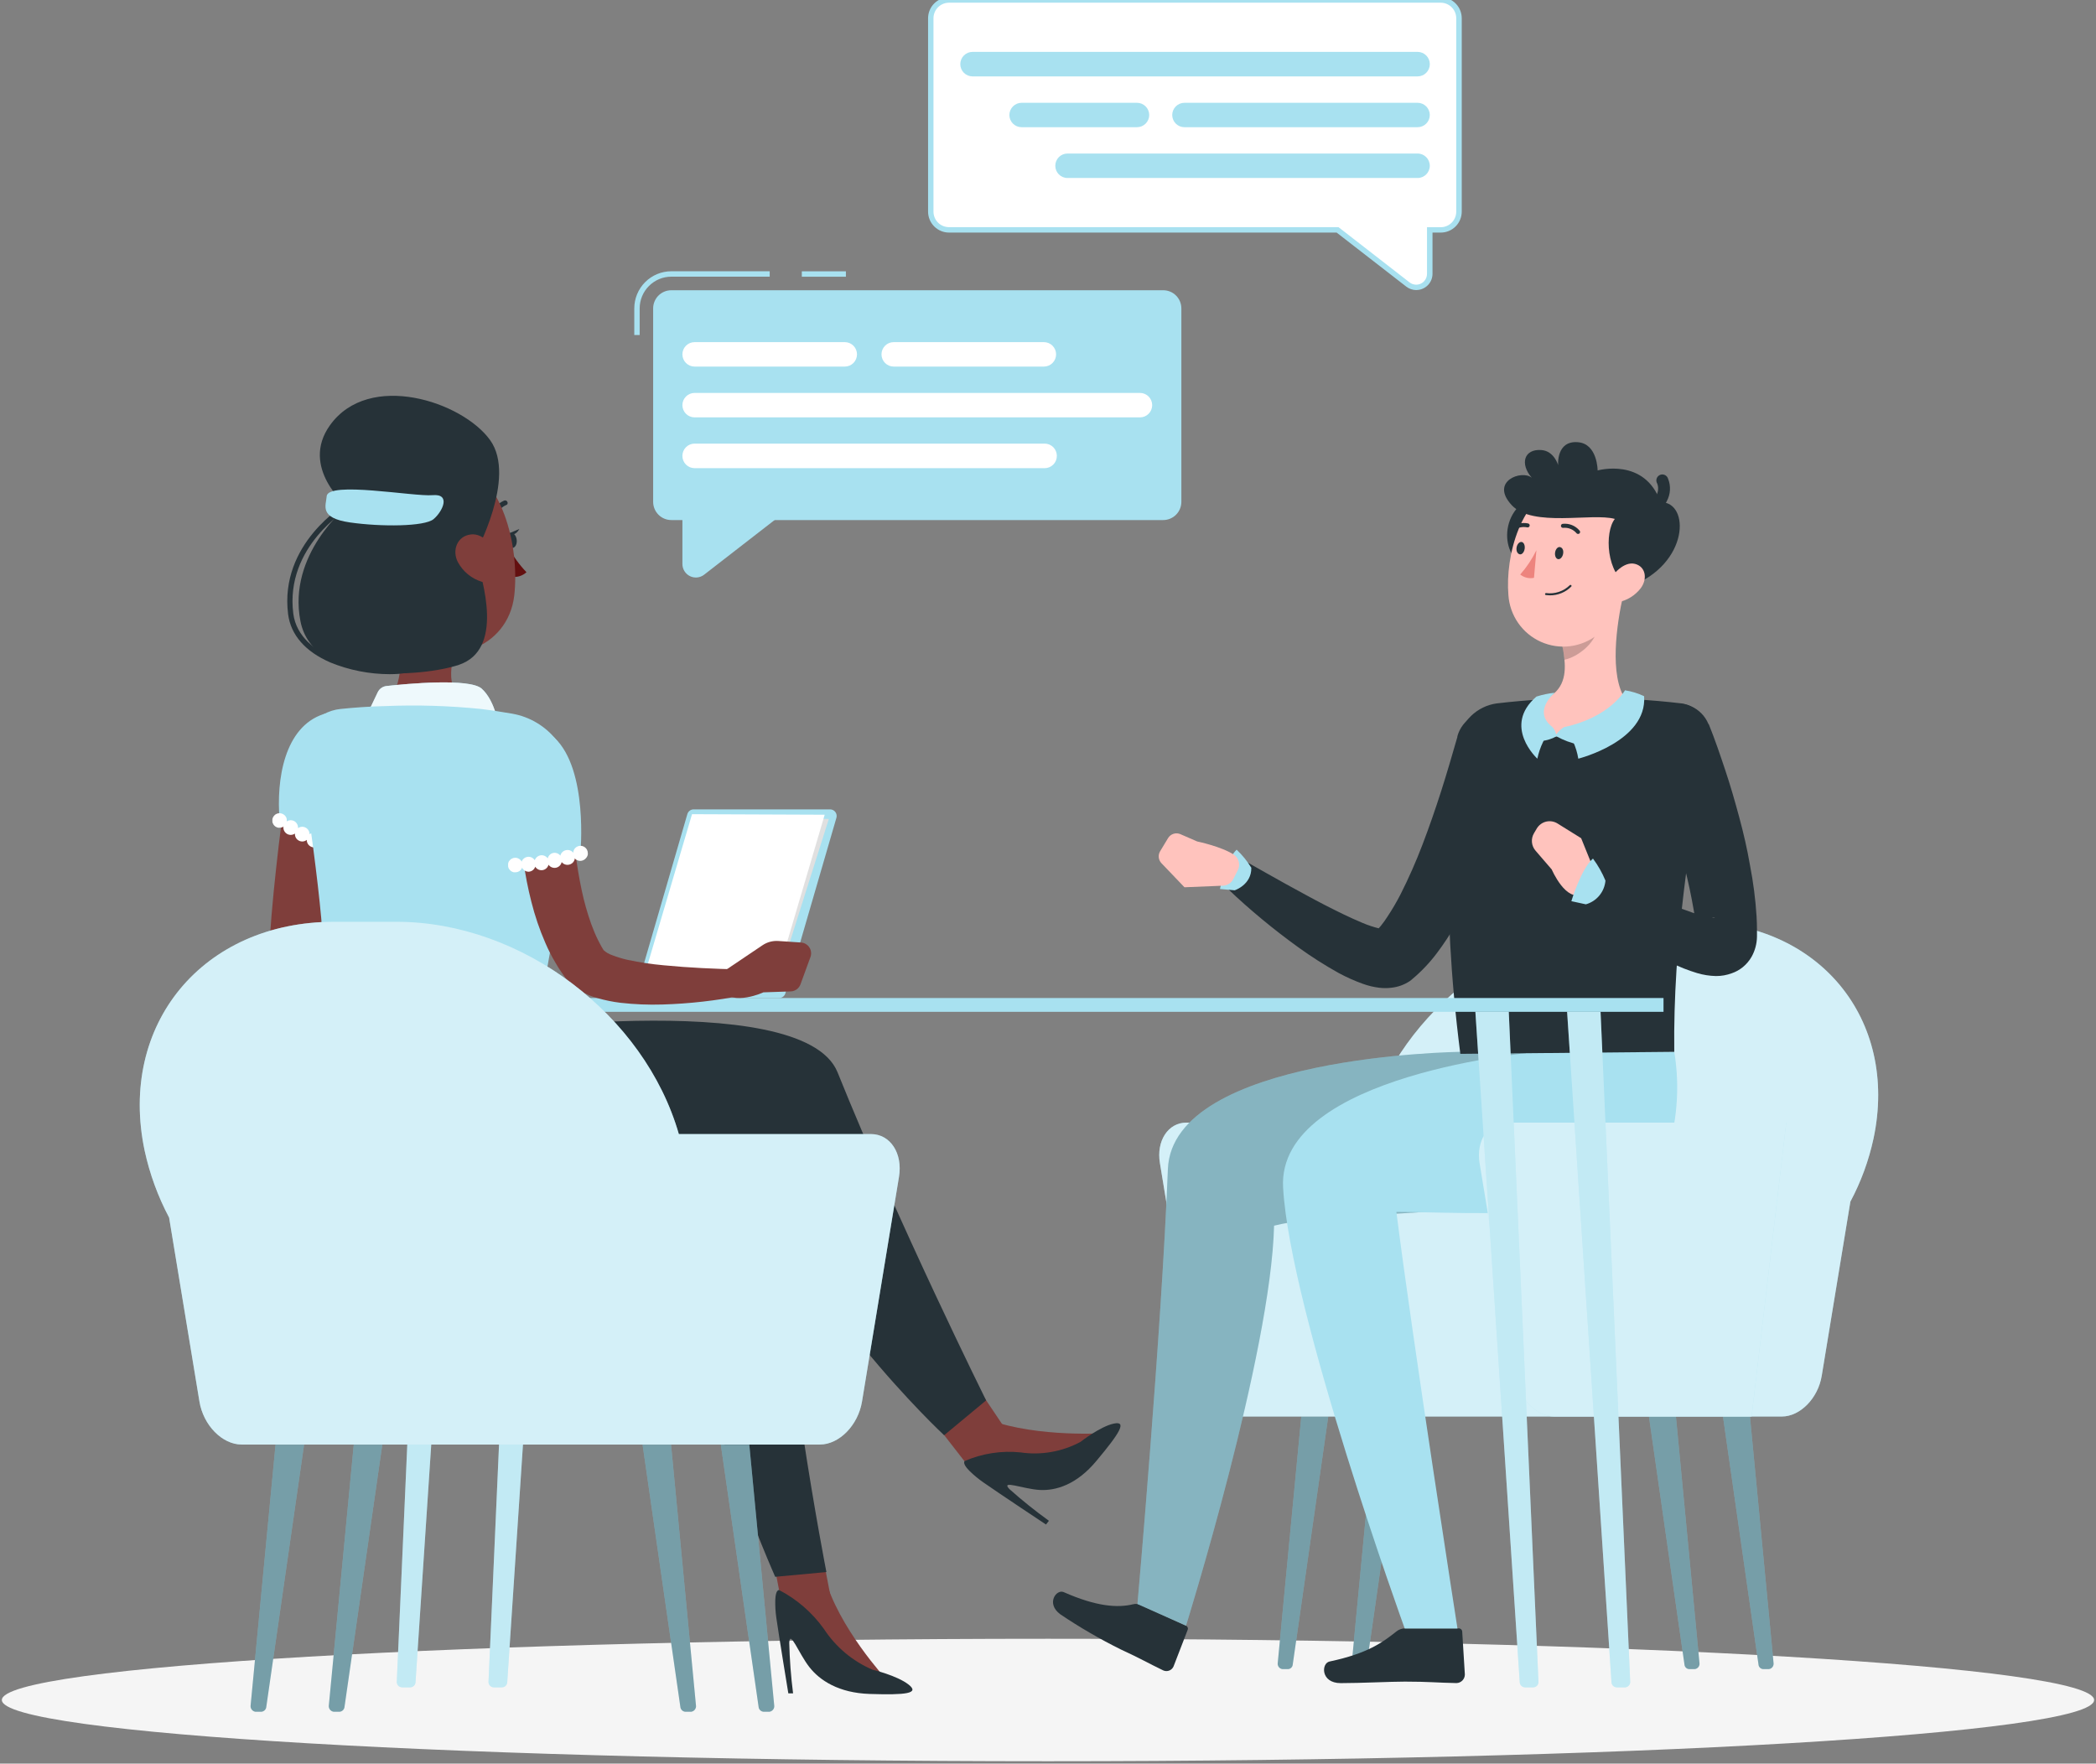 <svg width="309" height="260" viewBox="0 0 309 260" fill="none" xmlns="http://www.w3.org/2000/svg">
<rect x="0" y="0" width="309" height="260" fill="#808080" stroke="none"/>
<g clip-path="url(#clip0_825_32211)">
<path d="M154.499 259.648C239.675 259.648 308.724 255.606 308.724 250.62C308.724 245.634 239.675 241.592 154.499 241.592C69.323 241.592 0.273 245.634 0.273 250.62C0.273 255.606 69.323 259.648 154.499 259.648Z" fill="#F5F5F5"/>
<path d="M249.855 246.066H249.004C248.826 246.052 248.66 245.974 248.535 245.847C248.411 245.719 248.337 245.55 248.328 245.372L243.094 208.828H247.071L250.539 245.132C250.558 245.239 250.555 245.349 250.531 245.454C250.507 245.56 250.461 245.659 250.397 245.747C250.333 245.834 250.252 245.907 250.159 245.962C250.066 246.017 249.962 246.052 249.855 246.066Z" fill="#A8E1F0"/>
<path opacity="0.3" d="M249.855 246.066H249.004C248.826 246.052 248.66 245.974 248.535 245.847C248.411 245.719 248.337 245.55 248.328 245.372L243.094 208.828H247.071L250.539 245.132C250.558 245.239 250.555 245.349 250.531 245.454C250.507 245.56 250.461 245.659 250.397 245.747C250.333 245.834 250.252 245.907 250.159 245.962C250.066 246.017 249.962 246.052 249.855 246.066Z" fill="black"/>
<path d="M260.769 246.066H259.918C259.74 246.052 259.574 245.974 259.449 245.847C259.325 245.719 259.251 245.55 259.242 245.372L254.008 208.828H257.985L261.461 245.132C261.48 245.24 261.477 245.35 261.452 245.456C261.427 245.562 261.381 245.662 261.316 245.749C261.251 245.837 261.169 245.91 261.075 245.964C260.981 246.019 260.877 246.053 260.769 246.066Z" fill="#A8E1F0"/>
<path opacity="0.3" d="M260.769 246.066H259.918C259.74 246.052 259.574 245.974 259.449 245.847C259.325 245.719 259.251 245.55 259.242 245.372L254.008 208.828H257.985L261.461 245.132C261.48 245.24 261.477 245.35 261.452 245.456C261.427 245.562 261.381 245.662 261.316 245.749C261.251 245.837 261.169 245.91 261.075 245.964C260.981 246.019 260.877 246.053 260.769 246.066Z" fill="black"/>
<path d="M199.97 246.066H200.821C200.999 246.052 201.166 245.974 201.29 245.847C201.414 245.719 201.488 245.55 201.497 245.372L206.731 208.828H202.754L199.286 245.132C199.267 245.239 199.27 245.349 199.294 245.454C199.318 245.56 199.364 245.659 199.428 245.747C199.492 245.834 199.573 245.907 199.666 245.962C199.76 246.017 199.863 246.052 199.97 246.066Z" fill="#A8E1F0"/>
<path opacity="0.3" d="M199.97 246.066H200.821C200.999 246.052 201.166 245.974 201.29 245.847C201.414 245.719 201.488 245.55 201.497 245.372L206.731 208.828H202.754L199.286 245.132C199.267 245.239 199.27 245.349 199.294 245.454C199.318 245.56 199.364 245.659 199.428 245.747C199.492 245.834 199.573 245.907 199.666 245.962C199.76 246.017 199.863 246.052 199.97 246.066Z" fill="black"/>
<path d="M189.056 246.066H189.907C190.085 246.052 190.251 245.974 190.376 245.847C190.5 245.719 190.574 245.55 190.583 245.372L195.817 208.828H191.84L188.372 245.132C188.353 245.239 188.356 245.349 188.38 245.454C188.404 245.56 188.45 245.659 188.514 245.747C188.578 245.834 188.659 245.907 188.752 245.962C188.845 246.017 188.949 246.052 189.056 246.066Z" fill="#A8E1F0"/>
<path opacity="0.3" d="M189.056 246.066H189.907C190.085 246.052 190.251 245.974 190.376 245.847C190.5 245.719 190.574 245.55 190.583 245.372L195.817 208.828H191.84L188.372 245.132C188.353 245.239 188.356 245.349 188.38 245.454C188.404 245.56 188.45 245.659 188.514 245.747C188.578 245.834 188.659 245.907 188.752 245.962C188.845 246.017 188.949 246.052 189.056 246.066Z" fill="black"/>
<path d="M174.912 165.497H201.702C206.475 148.948 223.561 135.893 241.076 135.893H249.778C268.073 135.893 279.941 150.193 276.202 167.842C275.503 171.089 274.355 174.222 272.79 177.15L268.566 202.823C268.025 206.14 265.384 208.828 262.68 208.828H182.039C179.335 208.828 176.694 206.14 176.153 202.823L170.999 171.471C170.45 168.185 172.208 165.497 174.912 165.497Z" fill="#A8E1F0"/>
<path opacity="0.5" d="M174.912 165.497H201.702C206.475 148.948 223.561 135.893 241.076 135.893H249.778C268.073 135.893 279.941 150.193 276.202 167.842C275.503 171.089 274.355 174.222 272.79 177.15L268.566 202.823C268.025 206.14 265.384 208.828 262.68 208.828H182.039C179.335 208.828 176.694 206.14 176.153 202.823L170.999 171.471C170.45 168.185 172.208 165.497 174.912 165.497Z" fill="white"/>
<path d="M168.206 236.614L174.84 239.661C174.953 239.709 175.043 239.799 175.09 239.912C175.138 240.025 175.14 240.153 175.095 240.267L173.003 245.683C172.878 245.959 172.648 246.175 172.365 246.283C172.082 246.39 171.768 246.381 171.491 246.257C169.2 245.156 168.158 244.51 165.239 243.17C162.154 241.641 159.172 239.91 156.315 237.986C154.151 236.391 155.742 234.238 156.816 234.716C161.668 236.862 164.77 237.053 167.021 236.511C167.416 236.408 167.835 236.444 168.206 236.614Z" fill="#263238"/>
<path d="M215.254 155.066C215.254 155.066 172.834 155.593 172.174 172.357C171.235 196.459 167.688 236.472 167.688 236.472L174.846 239.662C174.846 239.662 187.382 199.514 187.828 180.692C199.759 177.725 230.439 180.692 234.042 170.914C235.808 165.828 236.276 160.38 235.402 155.066H215.254Z" fill="#A8E1F0"/>
<path opacity="0.2" d="M215.254 155.066C215.254 155.066 172.834 155.593 172.174 172.357C171.235 196.459 167.688 236.472 167.688 236.472L174.846 239.662C174.846 239.662 187.382 199.514 187.828 180.692C199.759 177.725 230.439 180.692 234.042 170.914C235.808 165.828 236.276 160.38 235.402 155.066H215.254Z" fill="black"/>
<path d="M224.283 110.954C223.909 112.501 223.535 113.897 223.114 115.348C222.692 116.8 222.255 118.211 221.793 119.631C220.863 122.47 219.837 125.294 218.659 128.085C217.48 130.939 216.112 133.71 214.563 136.38C213.75 137.791 212.852 139.152 211.874 140.455C210.797 141.898 209.556 143.209 208.176 144.363L208.056 144.467L207.802 144.658C206.999 145.184 206.083 145.512 205.129 145.615C204.529 145.689 203.923 145.689 203.324 145.615C202.49 145.513 201.67 145.315 200.882 145.025C199.658 144.583 198.47 144.05 197.326 143.43C195.285 142.291 193.311 141.035 191.416 139.665C189.571 138.334 187.789 136.954 186.055 135.518C184.321 134.083 182.658 132.615 181.012 131.036C180.589 130.625 180.33 130.074 180.282 129.486C180.233 128.897 180.399 128.311 180.749 127.836C181.098 127.361 181.608 127.029 182.182 126.902C182.757 126.775 183.359 126.861 183.875 127.144H183.915C185.792 128.189 187.685 129.297 189.586 130.334C191.488 131.371 193.365 132.416 195.25 133.389C197.135 134.362 199.028 135.287 200.818 136.037C201.639 136.388 202.488 136.67 203.355 136.882C203.613 136.959 203.882 136.994 204.151 136.986C204.206 136.986 204.151 136.986 203.984 136.986C203.579 137.032 203.191 137.177 202.854 137.408L202.472 137.695C203.256 136.931 203.947 136.077 204.533 135.151C205.231 134.1 205.871 133.011 206.45 131.889C207.669 129.482 208.76 127.011 209.719 124.488C210.697 121.92 211.612 119.288 212.463 116.624C213.314 113.961 214.11 111.225 214.849 108.649V108.553C215.187 107.316 215.996 106.263 217.103 105.619C218.209 104.976 219.523 104.795 220.762 105.116C222 105.437 223.063 106.233 223.72 107.333C224.377 108.433 224.577 109.748 224.275 110.994L224.283 110.954Z" fill="#263238"/>
<path d="M207.086 240.061H215.04C215.106 240.058 215.173 240.068 215.235 240.091C215.298 240.114 215.355 240.149 215.404 240.194C215.453 240.239 215.492 240.294 215.52 240.355C215.548 240.415 215.563 240.481 215.565 240.548L215.955 246.856C215.955 247.188 215.825 247.507 215.593 247.745C215.361 247.982 215.045 248.118 214.714 248.124C211.946 248.076 210.617 247.909 207.117 247.909C204.97 247.909 200.627 248.132 197.652 248.132C194.677 248.132 194.764 245.189 196.021 244.942C201.677 243.746 203.864 242.095 205.861 240.516C206.209 240.234 206.639 240.075 207.086 240.061Z" fill="#263238"/>
<path d="M226.686 155.067C226.686 155.067 188.211 158.321 189.158 175.077C190.192 193.421 207.087 240.077 207.087 240.077H214.866C214.866 240.077 208.208 197.352 205.862 178.666C216.711 178.666 241.863 180.708 245.474 170.906C247.24 165.82 247.705 160.371 246.826 155.059L226.686 155.067Z" fill="#A8E1F0"/>
<path d="M184.473 127.926C183.873 126.945 183.145 126.05 182.309 125.262C180.719 126.745 179.852 131.06 179.852 131.06L182.023 131.251C182.023 131.251 184.521 130.438 184.473 127.926Z" fill="#A8E1F0"/>
<path d="M176.489 124.049L174.016 122.973C173.694 122.833 173.333 122.816 173 122.923C172.667 123.03 172.383 123.254 172.202 123.555L171.025 125.501C170.862 125.775 170.794 126.095 170.83 126.412C170.866 126.729 171.004 127.025 171.224 127.255L174.62 130.805L180.284 130.573C180.604 130.562 180.915 130.466 181.185 130.293C181.455 130.12 181.674 129.878 181.819 129.592L182.471 128.308C182.676 127.922 182.732 127.473 182.628 127.047C182.524 126.622 182.267 126.25 181.906 126.003C180.069 124.791 176.489 124.049 176.489 124.049Z" fill="#FFC3BD"/>
<path d="M214.89 109.319C213.76 116.497 212.289 131.993 215.288 155.361L246.826 155.066C246.635 138.868 249.165 123.666 251.639 108.808C251.737 108.225 251.717 107.627 251.581 107.052C251.444 106.476 251.194 105.934 250.844 105.457C250.495 104.98 250.054 104.579 249.546 104.276C249.039 103.974 248.477 103.776 247.892 103.696C238.847 102.635 229.71 102.635 220.665 103.696C219.23 103.892 217.895 104.544 216.856 105.556C215.817 106.568 215.128 107.886 214.89 109.319Z" fill="#263238"/>
<path d="M251.925 106.79C252.856 109.095 253.596 111.304 254.359 113.585C255.123 115.866 255.775 118.155 256.403 120.476C257.032 122.797 257.581 125.166 257.994 127.582C258.476 130.05 258.797 132.546 258.957 135.055C259.005 135.701 259.012 136.371 259.02 137.041V138.062C259.009 139.11 258.736 140.138 258.225 141.053C257.885 141.647 257.437 142.172 256.905 142.6C256.656 142.8 256.39 142.976 256.109 143.127C255.855 143.267 255.589 143.385 255.314 143.477C254.566 143.756 253.773 143.897 252.975 143.892C252.032 143.871 251.096 143.723 250.191 143.454C248.868 143.055 247.58 142.545 246.341 141.93C245.188 141.356 244.106 140.758 243.048 140.136C238.936 137.673 235.033 134.875 231.379 131.77C230.92 131.391 230.615 130.857 230.522 130.269C230.429 129.68 230.555 129.078 230.876 128.576C231.197 128.074 231.69 127.708 232.262 127.547C232.835 127.386 233.446 127.441 233.98 127.702H234.036C238.148 129.664 242.332 131.69 246.405 133.373C247.423 133.787 248.433 134.17 249.428 134.513C250.309 134.838 251.216 135.086 252.14 135.255C252.506 135.319 252.832 135.311 252.792 135.255C252.577 135.235 252.359 135.273 252.164 135.366C252.039 135.415 251.916 135.471 251.798 135.534C251.646 135.616 251.502 135.712 251.368 135.821C251.054 136.067 250.784 136.367 250.573 136.706C250.334 137.104 250.193 137.552 250.159 138.014L250.12 137.289C250.072 136.794 250.032 136.308 249.961 135.797C249.298 131.473 248.303 127.207 246.986 123.036C245.713 118.754 244.249 114.383 242.762 110.228V110.188C242.351 108.99 242.42 107.679 242.955 106.532C243.491 105.385 244.45 104.491 245.63 104.039C246.81 103.588 248.119 103.614 249.281 104.113C250.442 104.611 251.365 105.543 251.854 106.711L251.925 106.79Z" fill="#263238"/>
<path d="M239.316 87.658L235.506 90.848L230.304 95.179C230.465 95.87 230.576 96.57 230.638 97.277C230.885 99.797 230.336 102.11 227.289 103.282C226.71 103.472 226.182 103.793 225.746 104.221C225.311 104.648 224.979 105.17 224.776 105.747C224.362 107.078 224.848 108.57 229.031 108.57C235.18 108.57 238.386 105.826 239.595 104.478C239.757 104.291 239.851 104.054 239.861 103.806C239.871 103.558 239.797 103.315 239.65 103.115C237.224 99.637 238.322 91.981 239.316 87.658Z" fill="#FFC3BD"/>
<path d="M228.881 107.197C229.148 107.507 229.331 107.881 229.414 108.282C229.729 107.853 230.12 107.485 230.567 107.197C231.096 107.447 231.566 107.806 231.946 108.252C232.326 108.697 232.607 109.219 232.77 109.781C231.611 109.543 230.495 109.129 229.461 108.553C228.779 108.932 228.026 109.166 227.25 109.239C227.298 107.859 228.881 107.197 228.881 107.197Z" fill="#A8E1F0"/>
<path d="M230.57 107.197C231.675 108.53 232.403 110.136 232.678 111.847C232.678 111.847 242.86 109.294 242.382 102.635C241.487 102.211 240.537 101.918 239.559 101.766C239.559 101.766 237.371 105.753 230.57 107.197Z" fill="#A8E1F0"/>
<path d="M228.884 107.197C227.77 108.541 227 110.137 226.641 111.847C226.641 111.847 221.423 107.062 226.506 102.691C227.383 102.411 228.287 102.222 229.202 102.125C229.202 102.125 225.822 104.877 228.884 107.197Z" fill="#A8E1F0"/>
<path opacity="0.2" d="M230.305 95.155C230.464 95.848 230.576 96.552 230.639 97.26C232.58 96.87 235.165 94.804 235.411 92.818C235.507 92.16 235.531 91.495 235.483 90.832L230.305 95.155Z" fill="black"/>
<path d="M224.739 73.924C219.966 77.33 222.623 85.313 226.712 82.258C230.8 79.204 228.637 71.149 224.739 73.924Z" fill="#263238"/>
<path d="M240.892 81.037C239.563 87.146 239.102 90.783 235.499 93.575C234.338 94.494 232.949 95.077 231.481 95.262C230.014 95.447 228.524 95.226 227.173 94.623C225.821 94.02 224.66 93.059 223.814 91.842C222.969 90.626 222.471 89.2 222.374 87.721C221.897 82.026 224.148 72.982 230.559 71.251C231.939 70.839 233.403 70.797 234.804 71.132C236.205 71.466 237.494 72.164 238.541 73.155C239.588 74.147 240.356 75.397 240.769 76.781C241.182 78.164 241.224 79.632 240.892 81.037Z" fill="#FFC3BD"/>
<path d="M238.067 76.5C234.686 75.567 225.968 77.792 222.874 74.482C219.557 70.933 224.393 69.202 225.825 70.438C224.02 68.365 224.688 66.148 227.249 66.347C229.118 66.491 229.707 68.564 229.707 68.564C229.707 68.564 229.397 64.935 232.61 65.191C235.521 65.414 235.529 69.354 235.529 69.354C235.529 69.354 242.481 67.384 244.804 74.035C249.179 73.94 249.084 83.175 240.278 86.461C236.707 84.691 236.54 78.39 238.067 76.5Z" fill="#263238"/>
<path d="M243.866 75.367C243.637 75.381 243.411 75.305 243.237 75.154C243.063 75.004 242.954 74.792 242.933 74.563C242.913 74.334 242.982 74.105 243.126 73.926C243.271 73.747 243.479 73.632 243.707 73.604C243.946 73.452 244.128 73.225 244.224 72.958C244.352 72.703 244.427 72.424 244.443 72.139C244.46 71.853 244.418 71.568 244.32 71.299C244.253 71.193 244.21 71.073 244.193 70.948C244.176 70.823 244.185 70.697 244.221 70.576C244.257 70.455 244.318 70.344 244.4 70.249C244.483 70.153 244.584 70.077 244.698 70.024C244.813 69.972 244.936 69.944 245.062 69.943C245.188 69.943 245.312 69.969 245.427 70.02C245.541 70.071 245.644 70.146 245.727 70.24C245.811 70.334 245.873 70.445 245.91 70.566C246.127 71.099 246.222 71.675 246.189 72.25C246.156 72.825 245.995 73.386 245.72 73.891C245.564 74.249 245.329 74.566 245.032 74.819C244.736 75.072 244.386 75.254 244.009 75.351C243.963 75.363 243.914 75.368 243.866 75.367Z" fill="#263238"/>
<path d="M241.889 86.709C241.062 87.786 239.871 88.523 238.54 88.782C236.814 89.093 236.289 87.498 237.053 85.959C237.737 84.563 239.439 82.729 241.03 83.128C242.621 83.526 242.907 85.337 241.889 86.709Z" fill="#FFC3BD"/>
<path d="M230.449 81.596C230.37 82.099 230.044 82.474 229.718 82.434C229.392 82.394 229.185 81.955 229.256 81.453C229.328 80.95 229.662 80.576 229.996 80.655C230.33 80.735 230.521 81.094 230.449 81.596Z" fill="#263238"/>
<path d="M224.77 80.918C224.69 81.421 224.364 81.796 224.038 81.716C223.712 81.636 223.505 81.237 223.577 80.735C223.648 80.232 223.982 79.858 224.316 79.897C224.65 79.937 224.849 80.416 224.77 80.918Z" fill="#263238"/>
<path d="M226.503 81.117C225.871 82.412 225.068 83.616 224.117 84.698C224.399 84.924 224.727 85.085 225.077 85.169C225.428 85.253 225.793 85.258 226.146 85.185L226.503 81.117Z" fill="#ED847E"/>
<path d="M228.474 87.768C229.065 87.776 229.652 87.664 230.198 87.439C230.745 87.215 231.241 86.882 231.656 86.46C231.676 86.43 231.684 86.394 231.679 86.358C231.674 86.322 231.657 86.289 231.63 86.265C231.603 86.241 231.568 86.227 231.532 86.227C231.496 86.226 231.461 86.238 231.433 86.261C230.979 86.711 230.429 87.05 229.823 87.254C229.218 87.457 228.574 87.518 227.941 87.433C227.903 87.43 227.865 87.442 227.834 87.465C227.803 87.489 227.782 87.523 227.774 87.561C227.772 87.581 227.774 87.601 227.78 87.62C227.785 87.639 227.795 87.657 227.807 87.673C227.82 87.688 227.835 87.701 227.853 87.711C227.87 87.72 227.89 87.726 227.91 87.728C228.097 87.752 228.285 87.766 228.474 87.768Z" fill="#263238"/>
<path d="M232.73 78.701C232.777 78.691 232.821 78.669 232.857 78.637C232.885 78.61 232.908 78.577 232.923 78.54C232.938 78.504 232.946 78.465 232.946 78.426C232.946 78.386 232.938 78.347 232.923 78.311C232.908 78.275 232.885 78.242 232.857 78.214C232.555 77.857 232.17 77.58 231.736 77.407C231.302 77.235 230.832 77.172 230.368 77.225C230.329 77.232 230.292 77.246 230.259 77.266C230.225 77.287 230.196 77.314 230.173 77.346C230.151 77.378 230.134 77.414 230.125 77.452C230.116 77.49 230.115 77.53 230.121 77.568C230.127 77.607 230.141 77.644 230.162 77.678C230.182 77.711 230.209 77.74 230.241 77.763C230.273 77.786 230.309 77.802 230.347 77.811C230.385 77.82 230.424 77.822 230.463 77.816C230.829 77.78 231.199 77.834 231.539 77.973C231.88 78.112 232.182 78.332 232.42 78.613C232.457 78.656 232.507 78.688 232.562 78.703C232.617 78.719 232.675 78.718 232.73 78.701Z" fill="#263238"/>
<path d="M222.741 78.375C222.788 78.388 222.836 78.389 222.883 78.379C222.93 78.37 222.974 78.349 223.012 78.319C223.297 78.064 223.637 77.88 224.006 77.78C224.375 77.68 224.761 77.668 225.136 77.745C225.211 77.764 225.292 77.754 225.36 77.715C225.429 77.676 225.479 77.613 225.501 77.537C225.512 77.499 225.516 77.46 225.511 77.421C225.506 77.382 225.494 77.344 225.475 77.31C225.456 77.276 225.43 77.246 225.399 77.222C225.368 77.198 225.332 77.18 225.295 77.17C224.829 77.07 224.345 77.08 223.884 77.2C223.423 77.321 222.996 77.548 222.638 77.864C222.578 77.914 222.54 77.986 222.533 78.063C222.525 78.141 222.549 78.219 222.598 78.279C222.635 78.325 222.685 78.358 222.741 78.375Z" fill="#263238"/>
<path d="M233.1 123.571L229.616 121.402C229.368 121.247 229.091 121.142 228.803 121.095C228.514 121.048 228.219 121.059 227.935 121.127C227.651 121.195 227.383 121.32 227.147 121.493C226.911 121.666 226.712 121.885 226.561 122.136L226.155 122.821C225.913 123.221 225.804 123.688 225.844 124.154C225.884 124.62 226.071 125.061 226.378 125.413L228.764 128.181C228.764 128.181 230.856 133.07 233.283 131.778L235.128 128.588L233.1 123.571Z" fill="#FFC3BD"/>
<path d="M236.683 129.824C236.206 128.667 235.586 127.573 234.838 126.57C233.088 128.07 231.656 132.855 231.656 132.855L233.796 133.318C234.574 133.099 235.268 132.647 235.783 132.023C236.299 131.399 236.613 130.632 236.683 129.824Z" fill="#A8E1F0"/>
<path d="M263.341 165.498H222.043C219.338 165.498 217.588 168.186 218.129 171.504L223.284 202.823C223.833 206.141 226.465 208.829 229.178 208.829H258.227L263.341 165.498Z" fill="#A8E1F0"/>
<path opacity="0.5" d="M263.341 165.498H222.043C219.338 165.498 217.588 168.186 218.129 171.504L223.284 202.823C223.833 206.141 226.465 208.829 229.178 208.829H258.227L263.341 165.498Z" fill="white"/>
<path d="M72.795 248.754H73.988C74.199 248.754 74.401 248.67 74.551 248.521C74.7 248.371 74.784 248.168 74.784 247.957L81.322 149.141H76.398L72.023 247.845C72.008 247.957 72.016 248.07 72.047 248.179C72.078 248.287 72.132 248.388 72.205 248.474C72.278 248.56 72.368 248.629 72.47 248.677C72.572 248.726 72.683 248.752 72.795 248.754Z" fill="#A8E1F0"/>
<path opacity="0.3" d="M72.795 248.754H73.988C74.199 248.754 74.401 248.67 74.551 248.521C74.7 248.371 74.784 248.168 74.784 247.957L81.322 149.141H76.398L72.023 247.845C72.008 247.957 72.016 248.07 72.047 248.179C72.078 248.287 72.132 248.388 72.205 248.474C72.278 248.56 72.368 248.629 72.47 248.677C72.572 248.726 72.683 248.752 72.795 248.754Z" fill="white"/>
<path d="M59.272 248.754H60.465C60.676 248.754 60.878 248.67 61.027 248.521C61.176 248.371 61.26 248.168 61.26 247.957L67.799 149.141H62.867L58.5 247.845C58.484 247.957 58.492 248.07 58.524 248.179C58.555 248.287 58.609 248.388 58.682 248.474C58.755 248.56 58.845 248.629 58.947 248.677C59.048 248.726 59.159 248.752 59.272 248.754Z" fill="#A8E1F0"/>
<path opacity="0.3" d="M59.272 248.754H60.465C60.676 248.754 60.878 248.67 61.027 248.521C61.176 248.371 61.26 248.168 61.26 247.957L67.799 149.141H62.867L58.5 247.845C58.484 247.957 58.492 248.07 58.524 248.179C58.555 248.287 58.609 248.388 58.682 248.474C58.755 248.56 58.845 248.629 58.947 248.677C59.048 248.726 59.159 248.752 59.272 248.754Z" fill="white"/>
<path d="M226.031 248.754H224.838C224.627 248.754 224.424 248.67 224.275 248.521C224.126 248.371 224.042 248.168 224.042 247.957L217.504 149.141H222.428L226.802 247.845C226.818 247.957 226.81 248.07 226.779 248.179C226.748 248.287 226.694 248.388 226.621 248.474C226.548 248.56 226.457 248.629 226.356 248.677C226.254 248.726 226.143 248.752 226.031 248.754Z" fill="#A8E1F0"/>
<path opacity="0.3" d="M226.031 248.754H224.838C224.627 248.754 224.424 248.67 224.275 248.521C224.126 248.371 224.042 248.168 224.042 247.957L217.504 149.141H222.428L226.802 247.845C226.818 247.957 226.81 248.07 226.779 248.179C226.748 248.287 226.694 248.388 226.621 248.474C226.548 248.56 226.457 248.629 226.356 248.677C226.254 248.726 226.143 248.752 226.031 248.754Z" fill="white"/>
<path d="M239.554 248.754H238.361C238.15 248.754 237.948 248.67 237.799 248.521C237.65 248.371 237.566 248.168 237.566 247.957L231.027 149.141H235.959L240.326 247.845C240.342 247.957 240.334 248.07 240.302 248.179C240.271 248.287 240.217 248.388 240.144 248.474C240.071 248.56 239.981 248.629 239.879 248.677C239.778 248.726 239.667 248.752 239.554 248.754Z" fill="#A8E1F0"/>
<path opacity="0.3" d="M239.554 248.754H238.361C238.15 248.754 237.948 248.67 237.799 248.521C237.65 248.371 237.566 248.168 237.566 247.957L231.027 149.141H235.959L240.326 247.845C240.342 247.957 240.334 248.07 240.302 248.179C240.271 248.287 240.217 248.388 240.144 248.474C240.071 248.56 239.981 248.629 239.879 248.677C239.778 248.726 239.667 248.752 239.554 248.754Z" fill="white"/>
<path d="M245.241 147.131H53.305V149.165H245.241V147.131Z" fill="#A8E1F0"/>
<path d="M50.11 115.644L48.297 129.019C47.724 133.469 47.127 137.936 46.706 142.322C46.65 142.872 46.61 143.407 46.562 143.917L46.499 144.715C46.512 144.582 46.512 144.449 46.499 144.316C46.484 144.188 46.455 144.062 46.411 143.941C46.379 143.845 46.339 143.752 46.292 143.662C46.26 143.598 46.223 143.536 46.181 143.479C46.038 143.295 46.022 143.319 46.061 143.359C46.143 143.446 46.233 143.524 46.332 143.59C46.667 143.82 47.017 144.025 47.382 144.204C49.275 145.072 51.229 145.8 53.228 146.382C57.396 147.65 61.779 148.774 66.106 149.819L65.613 153.623C60.987 153.484 56.377 153.007 51.82 152.196C49.406 151.789 47.034 151.161 44.733 150.322C44.057 150.06 43.401 149.751 42.768 149.396C42.378 149.173 42.006 148.92 41.655 148.639C41.168 148.252 40.742 147.795 40.39 147.283C40.137 146.904 39.934 146.494 39.785 146.063C39.704 145.801 39.64 145.535 39.595 145.265C39.565 145 39.55 144.734 39.547 144.468V143.582C39.547 142.992 39.547 142.402 39.595 141.82C39.785 137.162 40.207 132.616 40.7 128.07C41.193 123.524 41.766 119.018 42.474 114.512L50.11 115.644Z" fill="#7F3E3B"/>
<path d="M76.08 153.925L73.16 156.597C72.827 156.901 72.41 157.098 71.963 157.164C71.517 157.229 71.061 157.159 70.655 156.964L67.433 155.408C67.433 155.408 62.661 155.209 61.969 152.282L63.21 150.009L70.615 149.211C71.375 149.129 72.141 149.3 72.794 149.698L75.849 151.572C76.041 151.694 76.203 151.858 76.322 152.052C76.441 152.247 76.515 152.465 76.537 152.692C76.559 152.919 76.53 153.148 76.45 153.361C76.371 153.575 76.244 153.768 76.08 153.925Z" fill="#7F3E3B"/>
<path d="M58.612 88.176C59.407 92.77 60.011 101.152 56.734 104.127C56.734 104.127 64.689 108.322 69.962 115.643C75.53 111.193 70.877 104.549 70.877 104.549C65.834 103.186 66.105 99.413 67.067 95.896L58.612 88.176Z" fill="#7F3E3B"/>
<path d="M73.556 107.341C73.556 107.341 73.134 103.449 71.018 101.527C69.244 99.932 59.882 100.809 56.963 101.136C56.692 101.168 56.433 101.269 56.211 101.428C55.989 101.587 55.81 101.799 55.69 102.045L53.559 106.511L73.556 107.341Z" fill="#A8E1F0"/>
<path opacity="0.8" d="M73.556 107.341C73.556 107.341 73.134 103.449 71.018 101.527C69.244 99.932 59.882 100.809 56.963 101.136C56.692 101.168 56.433 101.269 56.211 101.428C55.989 101.587 55.81 101.799 55.69 102.045L53.559 106.511L73.556 107.341Z" fill="white"/>
<path d="M47.697 105.276C41.938 107.158 40.698 114.902 41.223 120.923L52.844 128.101C52.844 128.101 55.668 119.328 55.644 114.607C55.62 109.614 51.611 104.015 47.697 105.276Z" fill="#A8E1F0"/>
<path d="M49.947 126.354C49.801 126.357 49.655 126.331 49.519 126.278C49.382 126.224 49.257 126.145 49.152 126.043C49.104 125.991 49.062 125.935 49.025 125.875C48.981 125.817 48.946 125.753 48.921 125.684C48.895 125.619 48.874 125.552 48.857 125.485C48.85 125.416 48.85 125.346 48.857 125.277C48.854 125.13 48.88 124.983 48.935 124.846C48.99 124.709 49.072 124.584 49.176 124.48C49.382 124.284 49.655 124.176 49.939 124.176C50.223 124.176 50.496 124.284 50.703 124.48C50.807 124.584 50.889 124.709 50.943 124.846C50.998 124.983 51.024 125.13 51.021 125.277C51.029 125.346 51.029 125.416 51.021 125.485C51.009 125.554 50.987 125.621 50.957 125.684C50.935 125.752 50.903 125.817 50.862 125.875L50.727 126.043C50.624 126.144 50.502 126.224 50.368 126.277C50.234 126.331 50.091 126.357 49.947 126.354Z" fill="white"/>
<path d="M47.714 125.62C47.516 125.544 47.345 125.411 47.222 125.238C47.099 125.065 47.029 124.86 47.022 124.647C46.866 124.789 46.672 124.881 46.463 124.913C46.255 124.944 46.043 124.913 45.852 124.823C45.662 124.734 45.502 124.592 45.39 124.413C45.279 124.235 45.221 124.028 45.224 123.818C45.06 123.951 44.861 124.031 44.651 124.05C44.441 124.068 44.231 124.024 44.047 123.922C43.862 123.823 43.71 123.672 43.61 123.488C43.509 123.304 43.465 123.094 43.482 122.885C43.31 123.006 43.106 123.075 42.895 123.082C42.685 123.089 42.477 123.034 42.297 122.925C42.053 122.776 41.877 122.536 41.809 122.259C41.74 121.981 41.784 121.687 41.931 121.441C42.081 121.196 42.321 121.02 42.599 120.952C42.878 120.883 43.172 120.927 43.418 121.074C43.587 121.181 43.724 121.332 43.815 121.51C43.906 121.688 43.948 121.887 43.935 122.087C44.098 121.97 44.29 121.901 44.49 121.889C44.69 121.876 44.889 121.92 45.065 122.015C45.241 122.111 45.387 122.252 45.488 122.425C45.589 122.598 45.641 122.796 45.638 122.996C45.793 122.872 45.981 122.793 46.179 122.769C46.377 122.745 46.578 122.777 46.759 122.861C46.94 122.944 47.095 123.077 47.206 123.243C47.316 123.409 47.379 123.602 47.387 123.802C47.538 123.671 47.721 123.582 47.917 123.547C48.113 123.512 48.315 123.531 48.501 123.603C48.766 123.709 48.979 123.916 49.092 124.179C49.205 124.442 49.21 124.74 49.106 125.006C49.027 125.209 48.889 125.382 48.71 125.505C48.532 125.627 48.32 125.692 48.103 125.692C47.97 125.691 47.839 125.666 47.714 125.62Z" fill="white"/>
<path d="M41.221 122.024C41.15 122.032 41.078 122.032 41.007 122.024C40.938 122.012 40.871 121.99 40.808 121.96C40.74 121.938 40.675 121.906 40.617 121.864L40.458 121.729C40.406 121.682 40.361 121.628 40.323 121.569C40.323 121.506 40.251 121.442 40.219 121.378C40.194 121.313 40.173 121.246 40.156 121.179C40.152 121.107 40.152 121.035 40.156 120.963C40.151 120.894 40.151 120.825 40.156 120.756C40.173 120.686 40.194 120.616 40.219 120.548C40.245 120.483 40.28 120.421 40.323 120.365C40.363 120.305 40.408 120.249 40.458 120.198L40.617 120.062C40.677 120.024 40.741 119.992 40.808 119.966L41.007 119.902C41.18 119.871 41.359 119.882 41.527 119.933C41.696 119.984 41.85 120.075 41.977 120.198C42.027 120.249 42.072 120.305 42.112 120.365C42.151 120.423 42.186 120.485 42.216 120.548C42.242 120.615 42.26 120.685 42.271 120.756C42.28 120.825 42.28 120.894 42.271 120.963C42.279 121.035 42.279 121.107 42.271 121.179C42.26 121.247 42.242 121.314 42.216 121.378C42.216 121.442 42.152 121.506 42.112 121.569C42.074 121.628 42.029 121.682 41.977 121.729C41.772 121.921 41.502 122.027 41.221 122.024Z" fill="white"/>
<path d="M84.32 116.545C83.835 123.181 82.363 134.346 78.752 153.152L47.619 152.227C48.414 140.703 47.197 132.113 44.382 111.943C44.262 111.07 44.318 110.182 44.548 109.332C44.777 108.482 45.175 107.687 45.718 106.994C46.26 106.301 46.937 105.725 47.706 105.299C48.475 104.874 49.322 104.608 50.196 104.518C52.193 104.311 54.468 104.143 56.751 104.095C61.469 103.899 66.195 104.04 70.893 104.518C72.404 104.701 73.972 104.949 75.467 105.204C78.085 105.651 80.443 107.061 82.08 109.158C83.718 111.255 84.516 113.889 84.32 116.545Z" fill="#A8E1F0"/>
<path d="M74.719 79.755C74.79 80.369 75.18 80.831 75.578 80.775C75.975 80.72 76.246 80.193 76.174 79.579C76.103 78.965 75.713 78.502 75.315 78.55C74.917 78.598 74.647 79.117 74.719 79.755Z" fill="#263238"/>
<path d="M75.141 78.589L76.564 77.982C76.564 77.982 75.944 79.227 75.141 78.589Z" fill="#263238"/>
<path d="M74.957 80.688C75.671 82.026 76.565 83.261 77.614 84.356C77.328 84.619 76.989 84.817 76.619 84.934C76.249 85.051 75.859 85.085 75.474 85.034L74.957 80.688Z" fill="#630F0F"/>
<path d="M74.791 74.338C74.823 74.282 74.839 74.219 74.839 74.154C74.839 74.09 74.823 74.027 74.791 73.971C74.749 73.885 74.674 73.819 74.583 73.788C74.492 73.756 74.393 73.762 74.306 73.803C73.778 74.038 73.315 74.397 72.955 74.85C72.595 75.302 72.349 75.835 72.238 76.403C72.231 76.451 72.234 76.499 72.246 76.545C72.258 76.591 72.279 76.634 72.308 76.672C72.337 76.71 72.373 76.742 72.414 76.765C72.455 76.789 72.501 76.804 72.548 76.81C72.595 76.817 72.643 76.814 72.689 76.802C72.735 76.79 72.778 76.769 72.816 76.74C72.854 76.711 72.885 76.675 72.909 76.633C72.933 76.592 72.948 76.546 72.954 76.499C73.051 76.051 73.252 75.633 73.541 75.278C73.83 74.923 74.198 74.642 74.616 74.457C74.687 74.44 74.749 74.397 74.791 74.338Z" fill="#263238"/>
<path d="M53.526 79.595C54.894 87.1 55.316 90.306 59.587 93.736C66.014 98.888 74.915 95.562 75.814 87.794C76.609 80.799 74.223 69.698 66.507 67.576C64.802 67.101 63.004 67.07 61.283 67.487C59.563 67.904 57.977 68.755 56.677 69.959C55.376 71.163 54.404 72.68 53.853 74.367C53.301 76.053 53.189 77.853 53.526 79.595Z" fill="#7F3E3B"/>
<path d="M70.025 81.7C71.282 85.823 74.289 95.793 67.639 98.018C62.445 99.756 46.163 101.144 44.293 91.581C42.361 81.7 51.15 74.657 51.15 74.657C51.15 74.657 44.182 68.931 48.644 62.694C54.395 54.655 68.172 59.201 72.253 64.88C76.238 70.407 70.025 81.7 70.025 81.7Z" fill="#263238"/>
<path d="M57.458 99.389C54.458 99.386 51.487 98.801 48.709 97.666C45.018 96.071 42.862 93.607 42.472 90.536C41.168 80.112 50.84 74.386 50.944 74.33L51.326 74.992C51.23 75.048 41.995 80.527 43.236 90.441C43.682 93.958 46.625 95.928 49.019 96.957C53.744 98.998 59.845 98.982 61.324 97.898L61.778 98.52C61.03 99.086 59.407 99.389 57.458 99.389Z" fill="#263238"/>
<path d="M48.16 73.166C48.073 74.498 46.975 76.356 51.58 77.018C56.186 77.68 62.597 77.64 63.917 76.532C65.238 75.423 66.526 72.759 63.774 72.999C61.022 73.238 48.311 70.885 48.16 73.166Z" fill="#A8E1F0"/>
<path d="M67.503 82.873C68.254 84.266 69.523 85.306 71.034 85.768C73.039 86.358 74.073 84.564 73.54 82.649C73.055 80.927 71.424 78.542 69.404 78.789C67.383 79.037 66.604 81.158 67.503 82.873Z" fill="#7F3E3B"/>
<path d="M116.032 240.507L123.414 240.364L119.842 221.893L112.461 222.028L116.032 240.507Z" fill="#7F3E3B"/>
<path d="M121.568 232.461C123.517 239.838 130.7 247.614 130.7 247.614L120.455 244.998L115.977 238.618L116.772 236.927L121.568 232.461Z" fill="#7F3E3B"/>
<path d="M114.294 235.89C114.273 236.754 114.323 237.618 114.445 238.474C114.882 241.52 116.219 249.639 116.219 249.639H116.919C116.602 247.168 116.414 244.681 116.354 242.19C116.449 240.188 117.738 243.73 119.297 245.739C120.856 247.749 123.664 249.576 128.206 249.727C133.519 249.895 135.643 249.671 133.941 248.339C132.238 247.007 128.611 246.146 128.611 246.146C125.686 244.89 123.195 242.795 121.452 240.125C119.733 237.725 117.474 235.766 114.858 234.406C114.413 234.43 114.325 235.276 114.294 235.89Z" fill="#263238"/>
<path d="M142.179 215.409L151.597 215.704L141.058 199.992L134.535 205.583L142.179 215.409Z" fill="#7F3E3B"/>
<path d="M144.414 208.74C151.263 211.93 162.224 211.308 162.224 211.308L153.315 218.486L145.671 217.912L144.875 216.213L144.414 208.74Z" fill="#7F3E3B"/>
<path d="M142.965 216.885C143.582 217.486 144.247 218.035 144.954 218.528C147.451 220.274 154.205 224.748 154.205 224.748L154.634 224.198C152.623 222.749 150.687 221.197 148.836 219.548C147.42 218.097 150.816 219.509 153.25 219.652C155.684 219.796 158.755 218.855 161.658 215.345C165.07 211.27 166.208 209.443 164.187 209.874C162.167 210.305 159.287 212.57 159.287 212.57C156.583 214.021 153.485 214.564 150.45 214.117C147.631 213.829 144.786 214.272 142.186 215.401C141.971 215.8 142.504 216.422 142.965 216.885Z" fill="#263238"/>
<path d="M67.877 152.609C67.877 152.609 118.275 145.152 123.477 158.088C132.561 180.627 145.376 206.451 145.376 206.451L139.187 211.588C139.187 211.588 117.209 191.186 109.398 168.52C100.06 171.551 70.351 181.281 59.469 181.281C47.848 181.281 43.099 171.351 47.299 154.85C47.483 154.143 47.895 153.517 48.47 153.068C49.045 152.62 49.752 152.374 50.481 152.37C57.855 152.442 67.877 152.609 67.877 152.609Z" fill="#263238"/>
<path d="M72.706 159.189C72.706 159.189 114.068 157.945 114.426 172.635C114.999 196.937 121.832 231.758 121.832 231.758L114.283 232.459C114.283 232.459 101.946 204.761 98.685 181.042C83.954 181.999 70.368 181.337 59.486 181.337C47.292 181.337 46.282 167.914 58.15 152.242C65.412 152.226 72.706 159.189 72.706 159.189Z" fill="#263238"/>
<path d="M47.186 150.377L46.319 153.129C46.2 153.344 46.447 153.568 46.813 153.584L78.852 154.533C79.131 154.533 79.369 154.413 79.393 154.238L79.759 151.454C79.759 151.255 79.544 151.087 79.234 151.079L47.711 150.138C47.611 150.127 47.508 150.143 47.416 150.186C47.324 150.228 47.244 150.294 47.186 150.377Z" fill="white"/>
<path d="M51.318 154.037H50.475C50.308 154.037 50.181 153.941 50.197 153.838L50.698 150.217C50.698 150.113 50.865 150.033 51.032 150.033H51.875C52.042 150.033 52.169 150.129 52.153 150.233L51.652 153.845C51.636 153.965 51.485 154.045 51.318 154.037Z" fill="#263238"/>
<path d="M76.459 154.795H75.616C75.449 154.795 75.321 154.699 75.337 154.595L75.846 150.974C75.846 150.871 76.005 150.791 76.172 150.791H77.016C77.191 150.791 77.31 150.887 77.302 150.99L76.793 154.611C76.777 154.723 76.634 154.795 76.459 154.795Z" fill="#263238"/>
<path d="M63.889 154.412H63.045C62.87 154.412 62.751 154.316 62.767 154.212L63.268 150.592C63.268 150.488 63.435 150.408 63.602 150.408H64.445C64.612 150.408 64.74 150.504 64.724 150.608L64.223 154.228C64.207 154.34 64.056 154.42 63.889 154.412Z" fill="#263238"/>
<path d="M102.262 119.32H122.379C122.528 119.321 122.676 119.356 122.809 119.423C122.943 119.49 123.06 119.587 123.15 119.707C123.24 119.827 123.301 119.966 123.329 120.113C123.356 120.26 123.35 120.412 123.309 120.557L115.785 146.437C115.727 146.638 115.606 146.814 115.44 146.939C115.273 147.065 115.07 147.132 114.862 147.131H94.738C94.588 147.132 94.439 147.098 94.305 147.032C94.171 146.965 94.054 146.868 93.964 146.747C93.874 146.627 93.814 146.487 93.788 146.339C93.762 146.191 93.771 146.038 93.815 145.895L101.332 120.014C101.391 119.813 101.513 119.636 101.681 119.511C101.849 119.386 102.053 119.319 102.262 119.32Z" fill="#A8E1F0"/>
<path d="M102.63 120.27L122.189 120.732L114.466 145.145L94.906 144.674L102.63 120.27Z" fill="#E0E0E0"/>
<path d="M102.02 120.029L121.579 120.109L114.333 144.666L94.773 144.586L102.02 120.029Z" fill="white"/>
<path d="M84.372 120.541C84.372 121.339 84.491 122.28 84.555 123.165C84.618 124.05 84.737 124.975 84.857 125.877C85.079 127.679 85.376 129.455 85.748 131.204C86.105 132.91 86.578 134.588 87.164 136.229C87.458 137.026 87.784 137.824 88.134 138.526C88.309 138.893 88.5 139.235 88.691 139.586L88.985 140.073C88.985 140.073 88.929 140.073 88.985 140.073C89.35 140.406 89.781 140.659 90.25 140.815C90.995 141.104 91.76 141.336 92.541 141.508C94.297 141.88 96.074 142.146 97.862 142.306C101.537 142.665 105.379 142.84 109.133 142.92L109.515 146.74C105.606 147.518 101.639 147.969 97.655 148.088C95.586 148.152 93.516 148.067 91.459 147.833C90.332 147.695 89.218 147.468 88.126 147.155C86.73 146.785 85.433 146.112 84.324 145.185C83.953 144.863 83.617 144.502 83.322 144.109L82.813 143.391C82.487 142.912 82.168 142.434 81.898 141.947C81.331 140.999 80.829 140.013 80.394 138.996C79.545 137.047 78.859 135.03 78.342 132.967C77.827 130.961 77.431 128.926 77.157 126.874C77.022 125.861 76.918 124.84 76.831 123.811C76.743 122.782 76.688 121.801 76.672 120.621L84.372 120.541Z" fill="#7F3E3B"/>
<path d="M81.757 108.776C86.768 113.506 85.559 125.828 85.559 125.828L75.966 127.511C75.966 127.511 70.04 118.674 72.124 114.973C74.287 111.113 79.052 106.216 81.757 108.776Z" fill="#A8E1F0"/>
<path d="M85.561 126.913C85.414 126.915 85.268 126.888 85.131 126.834C84.995 126.779 84.87 126.697 84.766 126.594C84.715 126.543 84.669 126.487 84.63 126.426C84.594 126.368 84.562 126.306 84.535 126.243C84.519 126.167 84.508 126.089 84.503 126.011C84.499 125.942 84.499 125.873 84.503 125.804C84.498 125.657 84.523 125.51 84.576 125.373C84.63 125.236 84.71 125.111 84.813 125.007C84.865 124.957 84.921 124.912 84.98 124.871C85.037 124.831 85.099 124.799 85.163 124.775C85.23 124.747 85.299 124.725 85.37 124.711C85.526 124.681 85.688 124.685 85.842 124.724C85.996 124.764 86.14 124.836 86.263 124.938C86.386 125.039 86.486 125.166 86.554 125.311C86.623 125.455 86.658 125.612 86.659 125.772C86.667 125.841 86.667 125.911 86.659 125.98C86.646 126.051 86.625 126.121 86.595 126.187C86.571 126.252 86.539 126.314 86.5 126.37C86.461 126.431 86.416 126.487 86.365 126.538C86.264 126.653 86.141 126.746 86.002 126.811C85.864 126.875 85.714 126.91 85.561 126.913Z" fill="white"/>
<path d="M76.84 127.488C76.816 127.201 76.906 126.917 77.091 126.697C77.276 126.477 77.54 126.34 77.826 126.315C78.025 126.297 78.226 126.335 78.404 126.425C78.583 126.515 78.733 126.654 78.836 126.826C78.9 126.636 79.015 126.467 79.168 126.338C79.321 126.209 79.506 126.124 79.703 126.092C79.902 126.065 80.104 126.094 80.288 126.174C80.471 126.254 80.63 126.383 80.745 126.547C80.791 126.353 80.889 126.175 81.03 126.034C81.17 125.893 81.347 125.794 81.541 125.749C81.737 125.708 81.941 125.723 82.129 125.792C82.318 125.861 82.483 125.981 82.607 126.14C82.654 125.947 82.753 125.77 82.893 125.629C83.033 125.489 83.209 125.389 83.402 125.342C83.541 125.306 83.686 125.297 83.828 125.317C83.971 125.338 84.107 125.387 84.231 125.461C84.354 125.535 84.461 125.634 84.545 125.75C84.63 125.867 84.69 126 84.722 126.14C84.758 126.279 84.766 126.424 84.745 126.567C84.724 126.709 84.675 126.846 84.601 126.969C84.527 127.092 84.43 127.199 84.314 127.284C84.198 127.369 84.067 127.43 83.927 127.464C83.724 127.516 83.51 127.509 83.311 127.442C83.112 127.376 82.937 127.253 82.805 127.089C82.761 127.295 82.657 127.484 82.508 127.633C82.358 127.782 82.169 127.883 81.962 127.926C81.756 127.965 81.543 127.944 81.348 127.864C81.154 127.785 80.986 127.652 80.865 127.48C80.812 127.685 80.7 127.87 80.543 128.012C80.386 128.154 80.191 128.246 79.982 128.277C79.773 128.307 79.561 128.276 79.37 128.187C79.179 128.097 79.019 127.954 78.908 127.775C78.84 127.974 78.716 128.149 78.551 128.28C78.385 128.41 78.186 128.489 77.977 128.509H77.89C77.62 128.499 77.363 128.39 77.169 128.201C76.975 128.012 76.857 127.758 76.84 127.488Z" fill="white"/>
<path d="M75.966 128.596C75.895 128.604 75.823 128.604 75.752 128.596L75.553 128.532C75.487 128.505 75.423 128.473 75.362 128.437L75.203 128.301C75.149 128.253 75.104 128.196 75.068 128.134C75.028 128.075 74.994 128.014 74.964 127.95C74.938 127.883 74.92 127.814 74.909 127.743C74.9 127.674 74.9 127.604 74.909 127.535C74.901 127.464 74.901 127.392 74.909 127.32C74.92 127.252 74.938 127.185 74.964 127.121C74.964 127.057 75.028 126.993 75.068 126.929C75.106 126.871 75.151 126.817 75.203 126.77L75.362 126.634C75.421 126.594 75.486 126.562 75.553 126.539C75.616 126.509 75.683 126.487 75.752 126.475C75.925 126.439 76.105 126.448 76.274 126.499C76.444 126.551 76.597 126.644 76.722 126.77C76.774 126.817 76.819 126.871 76.857 126.929C76.897 126.993 76.929 127.057 76.961 127.121C76.986 127.186 77.007 127.253 77.024 127.32C77.028 127.392 77.028 127.464 77.024 127.535C77.029 127.605 77.029 127.674 77.024 127.743C77.007 127.813 76.986 127.882 76.961 127.95C76.931 128.014 76.896 128.075 76.857 128.134C76.819 128.195 76.774 128.251 76.722 128.301C76.517 128.493 76.247 128.599 75.966 128.596Z" fill="white"/>
<path d="M118.07 138.947L114.745 138.724C113.917 138.666 113.094 138.887 112.406 139.354L106.306 143.461L106.258 146.053C108.215 148.334 112.542 146.293 112.542 146.293L116.559 146.157C116.879 146.149 117.189 146.044 117.449 145.856C117.708 145.668 117.905 145.406 118.014 145.104L119.47 141.117C119.561 140.882 119.595 140.628 119.569 140.377C119.543 140.127 119.459 139.885 119.322 139.674C119.186 139.462 119.001 139.286 118.783 139.16C118.565 139.033 118.321 138.961 118.07 138.947Z" fill="#7F3E3B"/>
<path d="M49.176 252.351H50.075C50.262 252.333 50.436 252.249 50.567 252.115C50.697 251.981 50.777 251.805 50.791 251.618L56.359 212.984H52.151L48.484 251.362C48.463 251.473 48.464 251.587 48.487 251.697C48.51 251.808 48.556 251.912 48.62 252.005C48.685 252.097 48.767 252.175 48.863 252.235C48.959 252.294 49.065 252.334 49.176 252.351Z" fill="#A8E1F0"/>
<path opacity="0.3" d="M49.176 252.351H50.075C50.262 252.333 50.436 252.249 50.567 252.115C50.697 251.981 50.777 251.805 50.791 251.618L56.359 212.984H52.151L48.484 251.362C48.463 251.473 48.464 251.587 48.487 251.697C48.51 251.808 48.556 251.912 48.62 252.005C48.685 252.097 48.767 252.175 48.863 252.235C48.959 252.294 49.065 252.334 49.176 252.351Z" fill="black"/>
<path d="M37.645 252.351H38.544C38.73 252.333 38.904 252.249 39.035 252.115C39.166 251.981 39.246 251.805 39.26 251.618L44.828 212.984H40.62L36.953 251.362C36.931 251.473 36.932 251.587 36.956 251.697C36.979 251.808 37.024 251.912 37.089 252.005C37.154 252.097 37.236 252.175 37.332 252.235C37.427 252.294 37.534 252.334 37.645 252.351Z" fill="#A8E1F0"/>
<path opacity="0.3" d="M37.645 252.351H38.544C38.73 252.333 38.904 252.249 39.035 252.115C39.166 251.981 39.246 251.805 39.26 251.618L44.828 212.984H40.62L36.953 251.362C36.931 251.473 36.932 251.587 36.956 251.697C36.979 251.808 37.024 251.912 37.089 252.005C37.154 252.097 37.236 252.175 37.332 252.235C37.427 252.294 37.534 252.334 37.645 252.351Z" fill="black"/>
<path d="M101.913 252.351H101.006C100.821 252.331 100.649 252.247 100.52 252.113C100.391 251.979 100.312 251.804 100.298 251.618L94.731 212.984H98.93L102.597 251.362C102.619 251.472 102.618 251.586 102.596 251.696C102.573 251.806 102.528 251.91 102.464 252.002C102.4 252.094 102.319 252.173 102.224 252.233C102.129 252.293 102.024 252.333 101.913 252.351Z" fill="#A8E1F0"/>
<path opacity="0.3" d="M101.913 252.351H101.006C100.821 252.331 100.649 252.247 100.52 252.113C100.391 251.979 100.312 251.804 100.298 251.618L94.731 212.984H98.93L102.597 251.362C102.619 251.472 102.618 251.586 102.596 251.696C102.573 251.806 102.528 251.91 102.464 252.002C102.4 252.094 102.319 252.173 102.224 252.233C102.129 252.293 102.024 252.333 101.913 252.351Z" fill="black"/>
<path d="M113.448 252.351H112.542C112.357 252.331 112.184 252.247 112.055 252.113C111.926 251.979 111.847 251.804 111.834 251.618L106.266 212.984H110.465L114.132 251.362C114.154 251.472 114.154 251.586 114.131 251.696C114.108 251.806 114.063 251.91 113.999 252.002C113.936 252.094 113.854 252.173 113.759 252.233C113.665 252.293 113.559 252.333 113.448 252.351Z" fill="#A8E1F0"/>
<path opacity="0.3" d="M113.448 252.351H112.542C112.357 252.331 112.184 252.247 112.055 252.113C111.926 251.979 111.847 251.804 111.834 251.618L106.266 212.984H110.465L114.132 251.362C114.154 251.472 114.154 251.586 114.131 251.696C114.108 251.806 114.063 251.91 113.999 252.002C113.936 252.094 113.854 252.173 113.759 252.233C113.665 252.293 113.559 252.333 113.448 252.351Z" fill="black"/>
<path d="M128.393 167.188H100.076C95.049 149.69 77.009 135.893 58.459 135.893H49.264C29.887 135.893 17.383 151.046 21.329 169.661C22.076 173.091 23.288 176.402 24.932 179.502L29.402 206.619C29.975 210.12 32.767 212.959 35.623 212.959H120.861C123.716 212.959 126.508 210.12 127.081 206.619L132.53 173.505C133.11 170.028 131.257 167.188 128.393 167.188Z" fill="#A8E1F0"/>
<path opacity="0.5" d="M128.393 167.188H100.076C95.049 149.69 77.009 135.893 58.459 135.893H49.264C29.887 135.893 17.383 151.046 21.329 169.661C22.076 173.091 23.288 176.402 24.932 179.502L29.402 206.619C29.975 210.12 32.767 212.959 35.623 212.959H120.861C123.716 212.959 126.508 210.12 127.081 206.619L132.53 173.505C133.11 170.028 131.257 167.188 128.393 167.188Z" fill="white"/>
<path d="M124.706 39.998H118.207V40.796H124.706V39.998Z" fill="#A8E1F0"/>
<path d="M94.303 49.393H93.508V45.461C93.51 44.01 94.087 42.618 95.111 41.592C96.136 40.566 97.525 39.99 98.972 39.99H113.473V40.788H98.972C97.735 40.788 96.549 41.28 95.674 42.156C94.798 43.032 94.305 44.221 94.303 45.461V49.393Z" fill="#A8E1F0"/>
<path d="M98.97 42.789H171.489C172.198 42.789 172.877 43.071 173.379 43.574C173.88 44.077 174.161 44.758 174.161 45.469V73.981C174.161 74.694 173.879 75.378 173.376 75.882C172.874 76.386 172.192 76.669 171.481 76.669H98.97C98.259 76.669 97.577 76.386 97.074 75.882C96.572 75.378 96.289 74.694 96.289 73.981V45.461C96.29 45.109 96.36 44.761 96.496 44.436C96.631 44.111 96.829 43.816 97.078 43.568C97.326 43.32 97.622 43.124 97.946 42.99C98.271 42.856 98.619 42.788 98.97 42.789Z" fill="#A8E1F0"/>
<path d="M168.062 61.531H102.399C101.922 61.531 101.465 61.341 101.128 61.003C100.791 60.665 100.602 60.206 100.602 59.728C100.602 59.25 100.791 58.792 101.128 58.454C101.465 58.116 101.922 57.926 102.399 57.926H168.062C168.539 57.926 168.996 58.116 169.333 58.454C169.67 58.792 169.859 59.25 169.859 59.728C169.859 60.206 169.67 60.665 169.333 61.003C168.996 61.341 168.539 61.531 168.062 61.531Z" fill="white"/>
<path d="M154.007 69.019H102.399C101.923 69.019 101.465 68.829 101.128 68.491C100.791 68.153 100.602 67.695 100.602 67.217C100.6 66.979 100.644 66.743 100.734 66.522C100.823 66.302 100.955 66.101 101.122 65.932C101.29 65.763 101.489 65.629 101.708 65.537C101.927 65.446 102.162 65.398 102.399 65.398H154.007C154.483 65.398 154.941 65.588 155.278 65.926C155.615 66.264 155.804 66.723 155.804 67.201C155.806 67.439 155.761 67.675 155.672 67.896C155.583 68.116 155.451 68.317 155.283 68.486C155.116 68.655 154.917 68.789 154.698 68.881C154.479 68.972 154.244 69.019 154.007 69.019Z" fill="white"/>
<path d="M124.544 54.042H102.399C101.922 54.042 101.465 53.852 101.128 53.514C100.791 53.176 100.602 52.718 100.602 52.24C100.602 51.762 100.791 51.303 101.128 50.965C101.465 50.627 101.922 50.438 102.399 50.438H124.544C125.021 50.438 125.478 50.627 125.815 50.965C126.152 51.303 126.342 51.762 126.342 52.24C126.342 52.718 126.152 53.176 125.815 53.514C125.478 53.852 125.021 54.042 124.544 54.042Z" fill="white"/>
<path d="M153.896 54.042H131.751C131.274 54.042 130.817 53.852 130.48 53.514C130.143 53.176 129.953 52.718 129.953 52.24C129.953 51.762 130.143 51.303 130.48 50.965C130.817 50.627 131.274 50.438 131.751 50.438H153.896C154.372 50.438 154.83 50.627 155.167 50.965C155.504 51.303 155.693 51.762 155.693 52.24C155.693 52.718 155.504 53.176 155.167 53.514C154.83 53.852 154.372 54.042 153.896 54.042Z" fill="white"/>
<path d="M100.602 74.508V83.145C100.602 83.516 100.704 83.879 100.899 84.194C101.093 84.509 101.37 84.763 101.701 84.929C102.031 85.094 102.401 85.165 102.769 85.131C103.137 85.098 103.488 84.963 103.783 84.74L116.987 74.5L100.602 74.508Z" fill="#A8E1F0"/>
<path d="M212.418 0H139.899C139.547 0 139.199 0.07 138.874 0.205C138.548 0.34 138.253 0.538 138.004 0.787C137.755 1.037 137.558 1.333 137.423 1.659C137.288 1.985 137.219 2.335 137.219 2.688V31.2C137.219 31.913 137.501 32.596 138.004 33.1C138.507 33.605 139.188 33.888 139.899 33.888H197.17L207.558 41.943C207.854 42.165 208.205 42.3 208.573 42.334C208.941 42.367 209.311 42.297 209.641 42.131C209.971 41.966 210.249 41.711 210.443 41.396C210.637 41.081 210.74 40.718 210.74 40.348V33.872H212.371C213.082 33.872 213.764 33.589 214.266 33.085C214.769 32.581 215.051 31.897 215.051 31.184V2.688C215.051 1.983 214.776 1.307 214.283 0.804C213.791 0.301 213.121 0.013 212.418 0Z" fill="white"/>
<path d="M208.791 42.765C208.261 42.761 207.747 42.585 207.327 42.262L197.05 34.287H139.899C139.083 34.285 138.301 33.959 137.724 33.38C137.147 32.802 136.822 32.018 136.82 31.2V2.688C136.822 1.87 137.147 1.086 137.724 0.508C138.301 -0.07 139.083 -0.396 139.899 -0.398H212.418C213.234 -0.396 214.015 -0.07 214.592 0.508C215.169 1.086 215.494 1.87 215.496 2.688V31.2C215.494 32.018 215.169 32.802 214.592 33.38C214.015 33.959 213.234 34.285 212.418 34.287H211.185V40.364C211.185 40.999 210.933 41.607 210.486 42.056C210.038 42.505 209.431 42.757 208.799 42.757L208.791 42.765ZM139.899 0.399C139.294 0.401 138.714 0.643 138.287 1.072C137.859 1.501 137.618 2.082 137.616 2.688V31.2C137.618 31.807 137.859 32.388 138.287 32.816C138.714 33.245 139.294 33.487 139.899 33.489H197.329L207.796 41.624C208.031 41.81 208.314 41.926 208.612 41.959C208.91 41.991 209.211 41.938 209.48 41.806C209.749 41.675 209.976 41.47 210.134 41.214C210.292 40.959 210.375 40.664 210.374 40.364V33.497H212.402C213.007 33.495 213.586 33.253 214.014 32.825C214.441 32.396 214.683 31.815 214.685 31.208V2.688C214.683 2.082 214.441 1.501 214.014 1.072C213.586 0.643 213.007 0.401 212.402 0.399H139.899Z" fill="#A8E1F0"/>
<path d="M174.61 18.751H208.989C209.225 18.751 209.458 18.705 209.677 18.614C209.895 18.523 210.093 18.391 210.26 18.223C210.427 18.056 210.559 17.857 210.649 17.639C210.74 17.42 210.786 17.186 210.786 16.949C210.782 16.473 210.591 16.018 210.255 15.682C209.918 15.346 209.463 15.156 208.989 15.154H174.61C174.133 15.156 173.675 15.348 173.339 15.687C173.002 16.027 172.812 16.486 172.813 16.965C172.817 17.44 173.008 17.894 173.345 18.229C173.681 18.564 174.136 18.751 174.61 18.751Z" fill="#A8E1F0"/>
<path d="M150.602 18.751H167.625C167.861 18.751 168.094 18.705 168.312 18.614C168.531 18.523 168.729 18.391 168.896 18.223C169.063 18.056 169.195 17.857 169.285 17.639C169.376 17.42 169.422 17.186 169.422 16.949C169.418 16.473 169.227 16.018 168.891 15.682C168.554 15.346 168.099 15.156 167.625 15.154H150.602C150.125 15.156 149.668 15.348 149.331 15.687C148.994 16.027 148.805 16.486 148.805 16.965C148.809 17.44 149 17.894 149.337 18.229C149.673 18.564 150.128 18.751 150.602 18.751Z" fill="#A8E1F0"/>
<path d="M157.372 26.24L208.987 26.24C209.98 26.24 210.785 25.433 210.785 24.438C210.785 23.442 209.98 22.635 208.987 22.635L157.372 22.635C156.379 22.635 155.575 23.442 155.575 24.438C155.575 25.433 156.379 26.24 157.372 26.24Z" fill="#A8E1F0"/>
<path d="M143.368 11.261H208.991C209.468 11.261 209.925 11.071 210.262 10.733C210.599 10.395 210.788 9.937 210.788 9.459C210.788 8.98 210.599 8.521 210.262 8.182C209.925 7.842 209.468 7.651 208.991 7.648H143.368C142.89 7.651 142.433 7.842 142.096 8.182C141.759 8.521 141.57 8.98 141.57 9.459C141.57 9.937 141.76 10.395 142.097 10.733C142.434 11.071 142.891 11.261 143.368 11.261Z" fill="#A8E1F0"/>
</g>
<defs>
<clipPath id="clip0_825_32211">
<rect width="308.626" height="260" fill="white" transform="translate(0.188)"/>
</clipPath>
</defs>
</svg>
